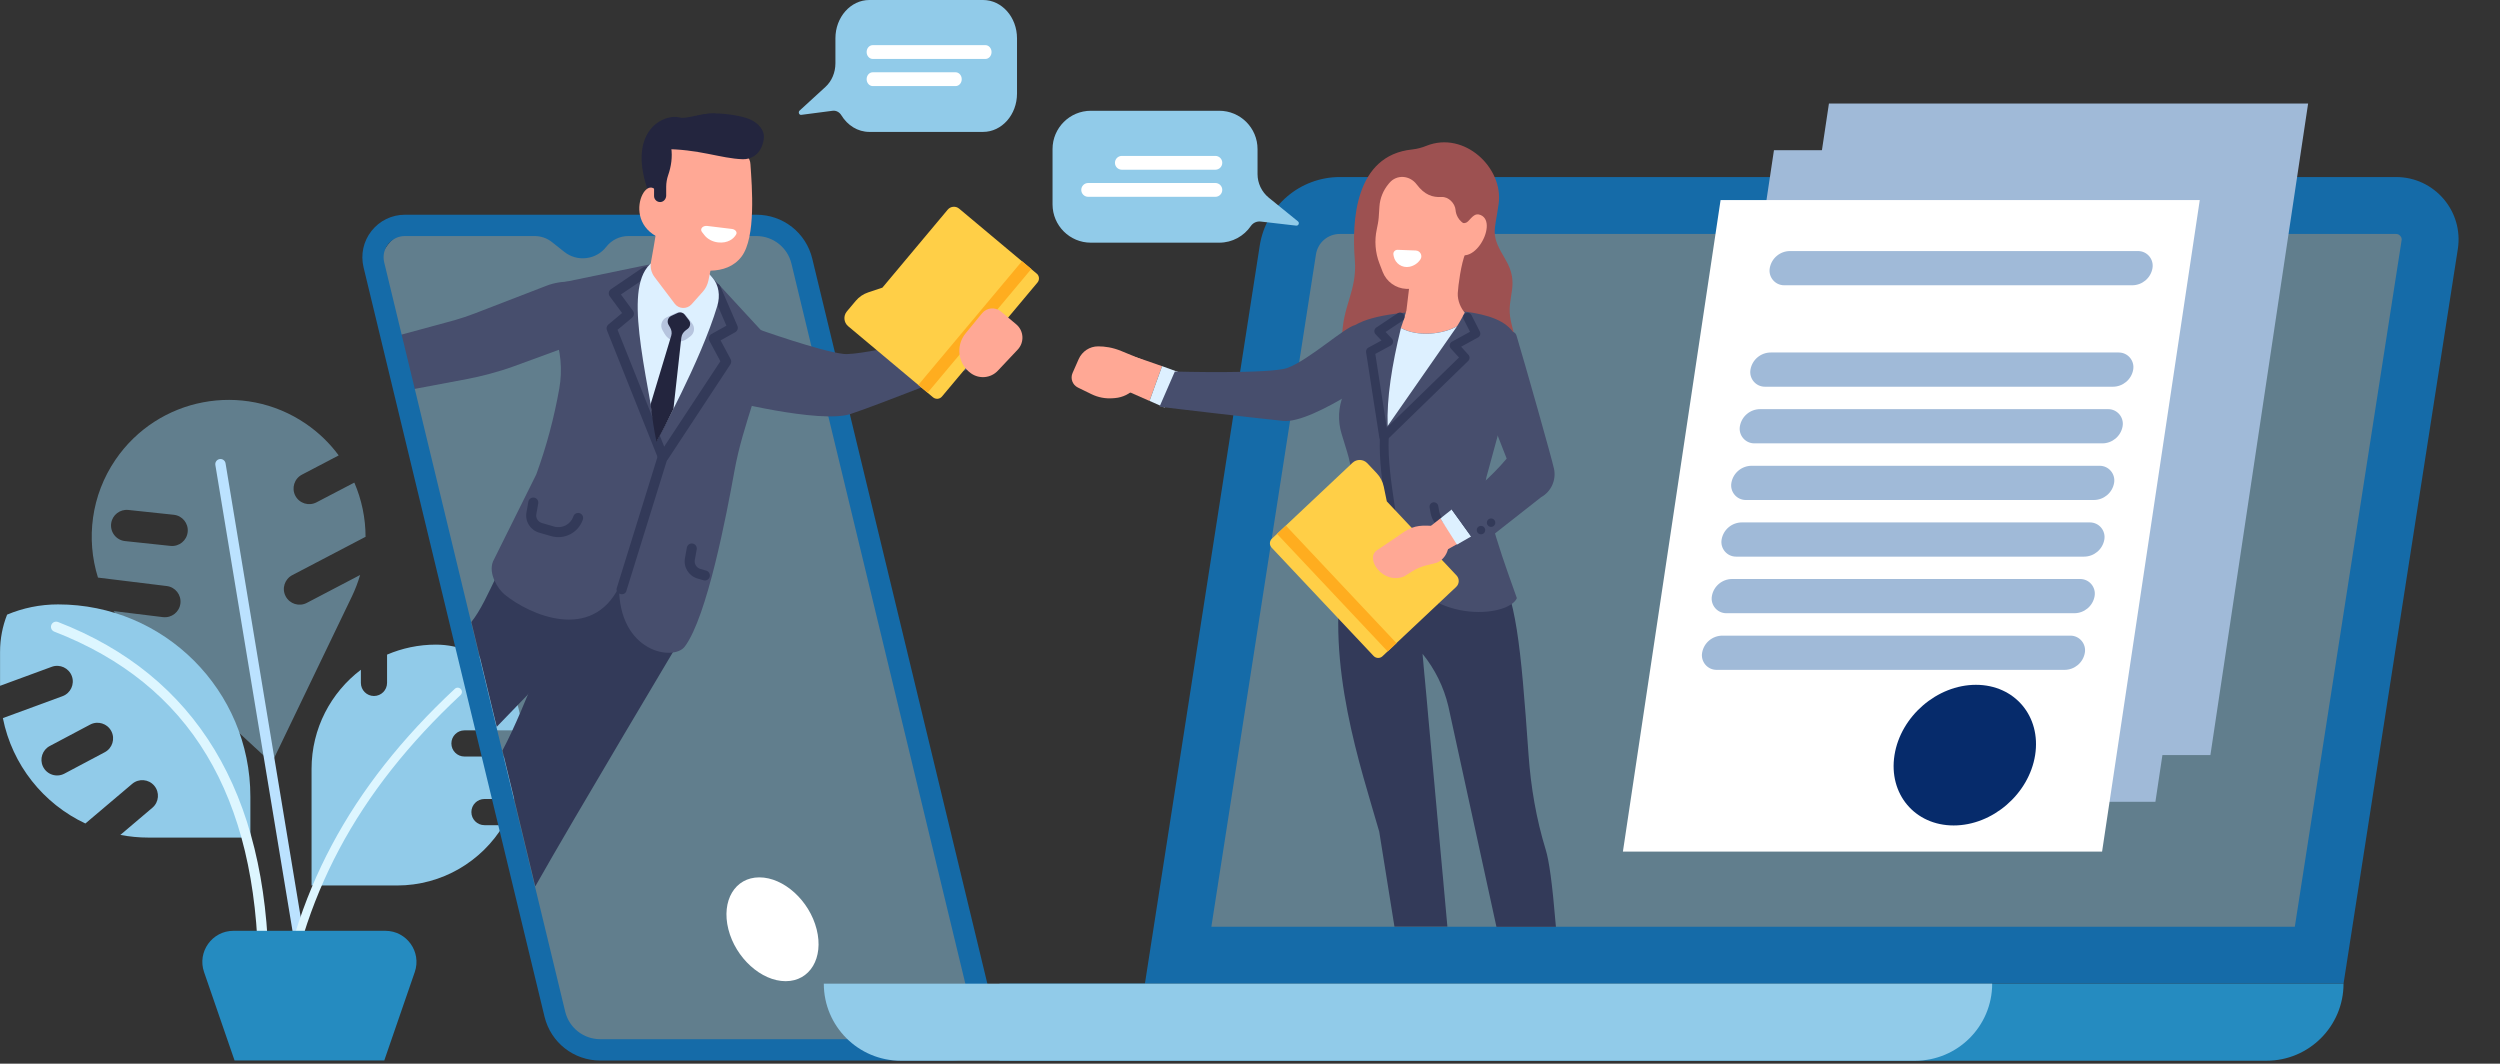 <svg width="550" height="234" viewBox="0 0 550 234" fill="none" xmlns="http://www.w3.org/2000/svg">
<rect x="0" y="0" width="550" height="234" fill="#333333" stroke="none"/>
<g clip-path="url(#clip0_2365_103258)">
<path d="M25.012 134.449C26.362 136.529 27.972 138.479 29.872 140.229L59.782 167.859L77.442 131.169C78.172 129.639 78.762 128.079 79.222 126.499L67.492 132.639C65.812 133.519 63.732 132.869 62.842 131.179C61.952 129.489 62.612 127.419 64.302 126.529L80.282 118.169C80.282 118.169 80.382 118.129 80.422 118.109C80.422 113.999 79.572 109.929 77.952 106.169L69.622 110.519C67.942 111.399 65.862 110.749 64.972 109.069C64.092 107.389 64.742 105.309 66.432 104.419L74.512 100.189C72.542 97.519 70.112 95.149 67.232 93.189C53.482 83.839 34.752 87.409 25.392 101.159C20.062 108.989 18.892 118.549 21.552 127.069L36.692 128.929C38.582 129.159 39.922 130.879 39.692 132.769C39.462 134.659 37.742 135.999 35.852 135.769L24.992 134.439L25.012 134.449ZM37.502 120.099L27.502 119.039C25.552 118.829 24.172 117.039 24.462 115.099C24.732 113.279 26.392 111.999 28.232 112.189L38.232 113.249C40.122 113.449 41.492 115.139 41.292 117.039C41.092 118.929 39.402 120.299 37.502 120.099Z" fill="#91CBE9" fill-opacity="0.5"/>
<path d="M67.391 215.72C67.971 215.58 68.35 215.02 68.251 214.43L49.62 101.93C49.52 101.31 48.931 100.89 48.31 101C47.7 101.1 47.27 101.69 47.38 102.31L66.01 214.81C66.111 215.43 66.701 215.85 67.32 215.74C67.35 215.74 67.371 215.74 67.4 215.72H67.391Z" fill="#BBE2FF"/>
<path d="M79.393 147.368V150.238C79.393 151.828 80.683 153.118 82.273 153.118C83.863 153.118 85.153 151.828 85.153 150.238V144.018C88.453 142.608 92.083 141.818 95.903 141.818C106.273 141.818 114.683 150.228 114.683 160.598V160.678H102.183C100.593 160.678 99.303 161.968 99.303 163.558C99.303 165.148 100.593 166.438 102.183 166.438H114.683V167.448C114.683 170.348 114.223 173.148 113.393 175.778H106.583C104.993 175.778 103.703 177.068 103.703 178.658C103.703 180.248 104.993 181.538 106.583 181.538H110.783C105.993 189.488 97.283 194.808 87.323 194.808H68.543V169.168C68.543 160.258 72.803 152.348 79.393 147.348V147.368Z" fill="#91CBE9"/>
<path d="M61.452 226.838C61.912 226.838 62.312 226.498 62.372 226.028C66.062 197.508 78.442 174.278 101.322 152.908C101.692 152.558 101.722 151.968 101.372 151.588C101.022 151.208 100.442 151.188 100.062 151.538C76.842 173.218 64.282 196.808 60.532 225.778C60.462 226.288 60.822 226.758 61.332 226.818C61.372 226.818 61.412 226.818 61.452 226.818V226.838Z" fill="#DDF6FF"/>
<path d="M0.632 157.979C2.672 168.269 9.542 176.829 18.782 181.169L29.082 172.449C30.532 171.219 32.702 171.399 33.932 172.849C35.162 174.299 34.982 176.469 33.532 177.699L26.482 183.679C28.492 184.069 30.552 184.269 32.672 184.269H55.082V175.269C55.082 151.909 36.142 132.969 12.782 132.969C8.802 132.969 5.012 133.769 1.562 135.219C0.562 137.759 0.012 140.519 0.012 143.419V150.879L11.382 146.699C13.162 146.039 15.142 146.959 15.802 148.739C16.462 150.519 15.542 152.499 13.762 153.159L0.642 157.979H0.632ZM9.452 168.639C8.662 166.979 9.322 164.979 10.952 164.119L19.832 159.409C21.512 158.519 23.592 159.159 24.482 160.839C25.372 162.519 24.732 164.599 23.052 165.489L14.172 170.199C12.442 171.119 10.292 170.409 9.452 168.639Z" fill="#91CBE9"/>
<path d="M57.98 214.658C58.61 214.658 59.11 214.138 59.11 213.508C58.75 174.418 43.16 148.628 12.76 136.838C12.17 136.618 11.52 136.898 11.29 137.488C11.06 138.078 11.35 138.728 11.94 138.958C41.8 150.538 56.49 174.928 56.84 213.528C56.84 214.148 57.35 214.658 57.98 214.658Z" fill="#DDF6FF"/>
<path d="M51.59 233.299H84.54L91.25 213.849C92.78 209.409 89.48 204.779 84.78 204.779H51.36C46.66 204.779 43.36 209.409 44.89 213.849L51.6 233.299H51.59Z" fill="#258BC0"/>
<path d="M214.499 228.281C212.789 230.491 210.219 231.761 207.459 231.761H133.469C127.869 231.761 123.039 227.881 121.719 222.341L89.379 85.911L86.579 74.091L83.629 61.661C82.979 58.921 83.589 56.081 85.299 53.871C87.009 51.661 89.579 50.391 92.339 50.391H166.329C171.929 50.391 176.759 54.271 178.079 59.811L216.169 220.491C216.819 223.231 216.209 226.071 214.499 228.281Z" fill="#91CBE9" fill-opacity="0.5"/>
<path d="M140.38 70.571L112.89 80.641C109.65 81.821 105.71 82.831 102.85 83.371C101.63 83.601 96.62 84.541 91.27 85.551C90.64 85.671 90 85.791 89.37 85.911L86.57 74.091L88.38 73.601L100.05 70.431C101.55 70.001 103.03 69.501 104.48 68.941L120.18 62.881C123.85 61.461 127.96 61.711 131.44 63.551L140.54 68.381C141.46 68.871 141.37 70.211 140.39 70.571H140.38Z" fill="#474E6D"/>
<path d="M218.51 221.75L178.7 56.91C177.33 51.22 172.28 47.24 166.42 47.24H89.09C86.2 47.24 83.52 48.54 81.73 50.81C79.94 53.08 79.31 55.99 79.98 58.8L83.85 74.83L86.65 86.43L119.79 223.65C121.16 229.34 126.21 233.32 132.07 233.32H209.4C212.29 233.32 214.97 232.02 216.76 229.75C218.55 227.48 219.18 224.57 218.51 221.76V221.75ZM85.57 53.53C85.57 53.53 85.58 53.51 85.59 53.5C86.48 52.5 87.73 51.93 89.08 51.93H117.61C119 51.93 120.36 52.4 121.45 53.27L124.16 55.42C125.54 56.51 127.25 56.99 128.99 56.78C130.73 56.57 132.29 55.7 133.37 54.31C134.55 52.8 136.33 51.93 138.25 51.93H166.4C170.08 51.93 173.26 54.43 174.12 58.01L213.93 222.85C214.27 224.25 213.95 225.7 213.06 226.84C212.17 227.97 210.83 228.62 209.39 228.62H132.06C128.38 228.62 125.2 226.12 124.34 222.54L91.25 85.55L88.36 73.6L84.52 57.7C84.18 56.3 84.5 54.84 85.39 53.71C85.44 53.65 85.49 53.58 85.54 53.52L85.57 53.53Z" fill="#156BA8"/>
<path d="M179.661 204.44C181.261 210.75 178.201 215.86 172.841 215.86C167.481 215.86 161.831 210.75 160.241 204.44C158.651 198.13 161.701 193.02 167.061 193.02C172.421 193.02 178.071 198.13 179.661 204.44Z" fill="white"/>
<path d="M166.79 72.42C166.79 72.42 180.27 77.22 185.53 77.86C189.7 78.37 211.1 72.89 211.1 72.89L216.4 79.87C216.4 79.87 193.93 88.81 187.16 91.07C180.39 93.33 158.77 87.79 158.77 87.79L166.79 72.43V72.42Z" fill="#474E6D"/>
<path d="M117.759 195.01C125.769 180.76 150.959 138.59 150.959 138.59L126.839 128.1C121.709 137.35 116.059 154.76 110.539 165.11L117.759 195.01Z" fill="#333A59"/>
<path d="M109.279 159.901L116.049 152.891C119.999 148.741 123.029 143.911 126.459 142.681C130.379 141.271 134.969 140.111 137.179 136.581L140.929 129.171L114.509 119.461C110.469 121.491 107.829 131.681 103.699 136.841L109.279 159.901Z" fill="#333A59"/>
<path d="M228.069 60.191L211.009 45.901C210.259 45.271 209.129 45.371 208.499 46.121L194.129 63.281L190.989 64.331C189.929 64.681 188.989 65.321 188.269 66.181L186.309 68.511C185.489 69.491 185.619 70.951 186.599 71.771L205.269 87.411C205.859 87.901 206.739 87.831 207.229 87.241L228.249 62.151C228.739 61.561 228.669 60.681 228.079 60.191H228.069Z" fill="#FFCF47"/>
<path d="M226.883 59.177L224.836 57.463L202.034 84.685L204.081 86.4L226.883 59.177Z" fill="#FFAD1F"/>
<path d="M220.189 68.52L223.559 71.341C225.259 72.76 225.409 75.311 223.889 76.921L219.529 81.55C217.999 83.18 215.499 83.441 213.659 82.16C210.749 80.141 210.189 76.07 212.429 73.341L216.059 68.91C217.089 67.66 218.929 67.49 220.169 68.52H220.189Z" fill="#FFA895"/>
<path d="M168.02 73.311C168.67 74.02 168.24 74.9 168.2 75.861C167.74 85.15 163.54 92.66 161.56 103.7C159.85 113.18 155.56 135.71 150.65 142.25C148.18 145.54 136.16 143.52 136.19 129.13C130.14 141.29 116.53 135.3 111.01 130.79C109.58 129.62 107.37 126.24 108.46 123.52L117.98 104.37C120.22 98.24 121.9 91.93 123.04 85.51C123.78 81.35 123.37 77.061 121.89 73.111L120.16 68.49C119.3 66.201 120.24 63.62 122.38 62.42L152.27 56.23L168.04 73.331L168.02 73.311Z" fill="#474E6D"/>
<path d="M145.492 101.479C145.172 101.389 144.902 101.159 144.772 100.829L133.522 72.649C133.342 72.209 133.472 71.699 133.842 71.389L136.862 68.869L134.142 65.189C133.962 64.949 133.892 64.649 133.942 64.349C133.992 64.049 134.162 63.789 134.412 63.619L141.422 58.859C141.922 58.519 142.612 58.649 142.952 59.149C143.292 59.649 143.162 60.339 142.662 60.679L136.602 64.789L139.252 68.379C139.602 68.849 139.522 69.509 139.072 69.879L135.862 72.559L146.822 99.999C147.052 100.569 146.772 101.209 146.202 101.429C145.962 101.519 145.712 101.529 145.492 101.469V101.479Z" fill="#333A59"/>
<path d="M145.671 101.531C145.571 101.501 145.471 101.451 145.371 101.391C144.861 101.061 144.721 100.371 145.061 99.861L158.481 79.481L156.071 74.981C155.791 74.451 155.981 73.791 156.501 73.501L159.811 71.651L156.451 63.881C156.211 63.321 156.461 62.671 157.021 62.431C157.581 62.191 158.231 62.441 158.471 63.001L162.231 71.681C162.451 72.201 162.251 72.801 161.761 73.081L158.531 74.891L160.741 79.021C160.931 79.381 160.911 79.811 160.691 80.151L146.911 101.081C146.641 101.491 146.131 101.661 145.681 101.531H145.671Z" fill="#333A59"/>
<path d="M153.992 57.97L156.672 61C158.192 62.72 158.462 65.08 157.812 67.28C154.162 79.48 144.552 96.81 144.552 96.81C141.132 76.92 136.852 60.37 144.832 56.93L154.002 57.97H153.992Z" fill="#DDF0FF"/>
<path d="M163.262 46.169L146.782 50.629C134.542 30.269 145.472 24.749 149.552 25.849C151.052 26.259 154.322 24.799 157.262 24.999L159.232 26.179L163.272 46.169H163.262Z" fill="#23253E"/>
<path d="M148.422 66.789L143.992 60.939C143.292 60.009 143.002 58.829 143.212 57.679C143.602 55.499 143.992 53.369 144.192 52.039C144.852 47.669 147.872 47.679 152.132 49.419C154.212 50.269 156.662 52.709 157.212 55.089L155.852 61.719C155.662 62.629 155.242 63.479 154.622 64.169L152.142 66.949C151.132 68.079 149.332 68.009 148.422 66.799V66.789Z" fill="#FFA895"/>
<path d="M144.112 42.2L144.242 36.03C144.532 28.3 165.032 30.03 165.102 36.19C165.432 41.03 166.352 52.22 163.142 56.45C161.462 58.66 158.952 59.49 156.312 59.55C152.562 59.64 143.722 58.18 144.422 51.29L144.102 42.2H144.112Z" fill="#FFA895"/>
<path d="M144.399 51.99C135.889 47.34 144.329 34.12 145.599 46.24L144.399 51.99Z" fill="#FFA895"/>
<path d="M147.162 28.859L147.672 32.499C147.962 34.539 147.672 36.599 146.992 38.549C146.712 39.359 146.572 40.209 146.562 41.069V43.059C146.542 43.749 146.042 44.379 145.352 44.449C144.562 44.519 143.892 43.899 143.892 43.119L143.912 39.269C143.622 39.119 143.332 38.909 143.042 38.619C140.622 36.139 143.662 28.929 147.142 28.859H147.162Z" fill="#23253E"/>
<path d="M166.812 27.451C166.072 26.741 165.142 26.261 164.172 25.951C162.102 25.291 158.602 24.821 156.282 24.981C151.782 25.301 147.402 28.081 145.762 32.811C153.642 32.721 158.562 34.891 163.422 35.031C165.222 35.081 166.872 34.011 167.542 32.341C168.252 30.571 168.442 29.031 166.802 27.451H166.812Z" fill="#23253E"/>
<path d="M154.439 51.049C154.589 51.249 154.769 51.469 154.979 51.739C155.629 52.579 156.729 53.189 157.979 53.329C160.129 53.579 161.479 52.489 161.969 51.539C162.229 51.039 161.759 50.459 161.029 50.369L155.599 49.709C154.589 49.589 153.909 50.379 154.439 51.049Z" fill="white"/>
<path d="M146.232 73.48L145.752 72.65C145.152 71.63 145.572 70.31 146.642 69.81L148.692 68.87C149.472 68.51 150.402 68.74 150.932 69.42L152.272 71.16C152.952 72.04 152.782 73.31 151.892 73.98L151.252 74.46C149.622 75.7 147.272 75.24 146.232 73.47V73.48Z" fill="#B6C4DE"/>
<path d="M136.462 130.681C136.462 130.681 136.452 130.681 136.442 130.681C135.862 130.501 135.522 129.941 135.672 129.431L144.812 99.991C144.972 99.481 145.572 99.211 146.152 99.381C146.732 99.561 147.072 100.121 146.922 100.631L137.782 130.071C137.622 130.581 137.032 130.851 136.462 130.681Z" fill="#333A59"/>
<path d="M149.909 74.24C149.979 73.61 150.339 73.07 150.839 72.69C150.839 72.69 150.839 72.69 150.849 72.68L151.289 72.35C151.899 71.89 152.009 71.02 151.549 70.42L150.629 69.23C150.269 68.76 149.629 68.6 149.089 68.85L147.689 69.5C146.949 69.84 146.669 70.74 147.079 71.45L147.409 72.02C147.739 72.57 147.859 73.22 147.679 73.83L143.129 88.94C143.489 91.93 143.899 94.73 144.429 97.19C145.619 95.09 146.869 92.63 148.159 89.96L149.899 74.25L149.909 74.24Z" fill="#23253E"/>
<path d="M121.281 117.959L118.601 117.179C116.661 116.619 115.461 114.689 115.821 112.699L116.241 110.369C116.351 109.769 116.921 109.369 117.521 109.479C118.121 109.589 118.521 110.159 118.411 110.759L117.991 113.089C117.831 113.969 118.361 114.809 119.211 115.059L121.891 115.839C123.641 116.349 125.491 115.399 126.111 113.689L126.151 113.569C126.361 112.999 126.991 112.699 127.561 112.909C128.131 113.119 128.431 113.749 128.221 114.319L128.181 114.439C127.161 117.239 124.131 118.779 121.271 117.949L121.281 117.959Z" fill="#333A59"/>
<path d="M154.769 127.661L153.469 127.281C151.529 126.721 150.329 124.791 150.689 122.801L151.109 120.471C151.219 119.871 151.789 119.471 152.389 119.581C152.989 119.691 153.389 120.261 153.279 120.861L152.859 123.191C152.699 124.071 153.229 124.911 154.079 125.161L155.379 125.541C155.959 125.711 156.299 126.321 156.129 126.911C155.959 127.501 155.349 127.831 154.759 127.661H154.769Z" fill="#333A59"/>
<path d="M216.272 0H191.262C187.132 0 183.792 3.78 183.792 8.43V13.93C183.792 15.94 182.992 17.85 181.602 19.12L175.912 24.33C175.552 24.66 175.792 25.33 176.262 25.27L183.172 24.37C183.922 24.27 184.662 24.65 185.092 25.35C186.442 27.57 188.702 29.02 191.262 29.02H216.272C220.402 29.02 223.742 25.24 223.742 20.59V8.43C223.742 3.77 220.402 0 216.272 0Z" fill="#91CBE9"/>
<path d="M216.79 12.97H192.01C191.27 12.97 190.66 12.29 190.66 11.45C190.66 10.61 191.26 9.93 192.01 9.93H216.79C217.53 9.93 218.14 10.61 218.14 11.45C218.14 12.29 217.54 12.97 216.79 12.97Z" fill="white"/>
<path d="M210.23 18.94H192.01C191.27 18.94 190.66 18.26 190.66 17.42C190.66 16.58 191.26 15.9 192.01 15.9H210.23C210.97 15.9 211.58 16.58 211.58 17.42C211.58 18.26 210.98 18.94 210.23 18.94Z" fill="white"/>
<path d="M508.67 206.59H261.84L285.67 53.43C286.09 50.72 288.39 48.76 291.13 48.76H531.75C531.89 48.76 532.33 48.76 532.71 49.2C533.09 49.64 533.02 50.08 533 50.22L508.67 206.6V206.59Z" fill="#91CBE9" fill-opacity="0.5"/>
<path d="M251.879 216.399H515.579L540.719 54.799C542.019 46.469 535.569 38.949 527.139 38.949H294.779C285.979 38.949 278.489 45.359 277.139 54.059L251.879 216.409V216.399ZM504.849 203.879H266.499L289.509 55.979C289.919 53.359 292.129 51.469 294.779 51.469H527.139C527.279 51.469 527.699 51.469 528.069 51.899C528.439 52.329 528.369 52.749 528.349 52.879L504.859 203.889L504.849 203.879Z" fill="#156BA8"/>
<path d="M219.887 233.36H498.627C507.987 233.36 515.577 225.77 515.577 216.41H219.887V233.36Z" fill="#258BC0"/>
<path d="M198.198 233.36H421.328C430.688 233.36 438.278 225.77 438.278 216.41H181.238C181.238 225.77 188.828 233.36 198.188 233.36H198.198Z" fill="#91CBE9"/>
<path d="M295.27 74.51C295.25 67.34 298.62 64.02 298.06 57.2C297.37 48.62 298.08 34.17 310.7 32.88C311.77 32.77 312.82 32.48 313.81 32.08C322.15 28.74 330.8 36.91 329.7 44.84C328.82 51.2 327.8 51.41 331.17 57.04C334.59 62.76 331.23 65.26 332.38 70.59C332.97 73.36 334.19 76.55 334.27 79.69C334.4 87.63 325.34 92.57 317.05 91.26C307.45 89.75 300.12 84.3 295.27 74.53V74.51Z" fill="#9D5151"/>
<path d="M245.277 87.579L244.877 87.609C243.237 87.749 241.597 87.439 240.127 86.719L237.137 85.259C235.947 84.679 235.427 83.259 235.967 82.049L237.307 79.009C238.057 77.309 239.737 76.189 241.597 76.199C243.047 76.199 244.767 76.429 246.697 77.229L251.557 79.229V80.779C251.547 84.329 248.817 87.289 245.277 87.579Z" fill="#FFA895"/>
<path d="M252.897 88.209C249.427 86.679 246.877 85.549 246.477 85.379L249.157 78.359C250.487 78.749 252.847 79.559 255.657 80.559L252.897 88.209Z" fill="#FFA895"/>
<path d="M256.218 89.669C255.048 89.149 253.938 88.659 252.898 88.199L255.658 80.549C256.788 80.949 257.978 81.389 259.208 81.839L256.218 89.669Z" fill="#DDF0FF"/>
<path d="M342.337 203.899H329.217L318.627 155.339C317.627 151.129 315.687 147.209 312.967 143.849V143.889C312.967 143.889 312.967 143.939 312.977 143.989V144.099L312.997 144.239C312.997 144.259 312.997 144.289 312.997 144.319L313.017 144.499C313.017 144.569 313.027 144.639 313.037 144.729L313.067 145.079C313.067 145.169 313.087 145.259 313.097 145.359L313.137 145.819C313.137 145.819 313.137 145.829 313.137 145.839L313.167 146.179L313.197 146.549L313.237 146.949L313.277 147.369C313.277 147.439 313.287 147.519 313.297 147.589L313.357 148.289L313.407 148.779C313.427 148.949 313.437 149.119 313.457 149.299L313.587 150.689C313.607 150.879 313.627 151.079 313.637 151.279L313.697 151.889C313.717 152.099 313.737 152.309 313.757 152.529L313.817 153.179L313.877 153.849C313.877 153.959 313.897 154.079 313.907 154.189L314.067 155.979C314.077 156.099 314.087 156.229 314.097 156.349L314.167 157.109C314.177 157.239 314.187 157.359 314.197 157.489L314.307 158.659L314.417 159.869C314.427 160.009 314.447 160.139 314.457 160.279L314.567 161.529L314.647 162.379L314.807 164.119C314.817 164.269 314.837 164.419 314.847 164.569L314.967 165.919C314.997 166.219 315.027 166.529 315.047 166.829L315.137 167.759C315.167 168.069 315.197 168.379 315.227 168.699L315.437 171.039C315.447 171.209 315.467 171.389 315.487 171.559L315.577 172.529L315.707 173.999C315.767 174.659 315.827 175.319 315.887 175.989L315.977 176.939C315.997 177.129 316.007 177.309 316.027 177.499L316.117 178.509L316.207 179.529C316.227 179.699 316.237 179.869 316.257 180.039L316.397 181.579C316.697 184.829 316.997 188.139 317.297 191.419L317.427 192.799C317.457 193.089 317.477 193.379 317.507 193.669L317.627 195.039C317.717 196.069 317.817 197.089 317.907 198.109L317.997 199.119C318.127 200.529 318.257 201.929 318.377 203.299C318.397 203.479 318.407 203.669 318.427 203.849H306.777L303.427 182.949C299.377 168.809 291.577 146.269 295.467 124.949C295.657 123.899 295.827 122.839 295.977 121.779L327.297 120.189C327.757 121.359 328.307 122.499 328.947 123.599C333.567 131.589 334.517 141.119 336.287 166.139C336.787 173.179 337.977 180.149 340.047 186.899C340.797 189.349 341.477 194.049 342.297 203.839L342.337 203.899Z" fill="#333A59"/>
<path d="M318.54 68.16C329.33 69.02 337.34 71.33 332.93 83.29C332.93 83.29 329.65 95.31 327.03 104.91C325.6 110.14 331.98 126.51 333.71 131.59C331.89 135.88 313.61 137.64 307.21 123.02C303.33 133.76 292.93 137.53 292.93 131.36C293.68 127.52 297.35 113.01 297.56 109.1C297.74 105.85 297.33 102.59 296.38 99.47L295.15 95.44C294.28 92.6 294.43 89.54 295.56 86.8L295.82 86.17C297.73 81.56 298.26 76.47 298.12 71.52C302.29 69.06 310.19 68.51 318.52 68.17L318.54 68.16Z" fill="#474E6D"/>
<path d="M298.12 71.509C295.76 72.059 287.97 79.199 283.24 80.939C279.49 82.319 258.46 81.739 258.46 81.739L255.09 89.489C255.09 89.489 275.53 91.919 282.3 92.599C289.07 93.279 306.67 80.229 306.67 80.229C306.67 80.229 301.1 70.809 298.12 71.499V71.509Z" fill="#474E6D"/>
<path d="M322.249 68.759C321.839 69.549 321.289 70.609 320.549 71.779C317.369 73.549 311.899 74.169 308.199 72.149C308.549 71.199 308.949 69.989 309.409 68.329L310.939 55.629C311.159 52.279 314.059 49.619 317.439 49.649H317.979L322.429 55.619C321.429 57.949 320.799 62.849 320.709 64.479C320.619 66.189 321.459 67.909 322.229 68.749L322.249 68.759Z" fill="#FFA895"/>
<path d="M308.207 72.159C311.907 74.179 317.377 73.559 320.557 71.789L305.287 93.709C305.057 87.699 306.207 80.349 308.207 72.159Z" fill="#DDF0FF"/>
<path d="M303.48 45.41L303.31 47.94C303.26 48.64 303.04 49.76 302.89 50.45C302.35 52.95 302.55 55.57 303.48 57.97L304.19 59.82C305.03 61.98 307.07 63.45 309.39 63.55C313.9 63.76 318.11 61.27 320.11 57.22L321.66 54.07L322.19 49.28C320.28 48.16 320.23 46.23 320.23 46.23C320.11 44.71 318.66 43.25 317.14 43.34C315.2 43.45 313.42 42.91 311.65 40.55C310.16 38.56 307.28 38.33 305.68 40.23L305.51 40.43C304.32 41.85 303.6 43.59 303.48 45.41Z" fill="#FFA895"/>
<path d="M319.066 54.109C323.306 60.849 329.966 49.099 325.746 47.309C324.526 46.789 323.936 47.699 322.976 48.689C322.606 49.079 322.026 49.199 321.526 48.999L320.116 48.429L319.076 54.109H319.066Z" fill="#FFA895"/>
<path d="M310.078 58.69C311.098 58.489 311.958 57.88 312.498 57.059C313.028 56.239 312.448 55.15 311.468 55.109L307.478 54.959C306.898 54.94 306.438 55.469 306.558 56.039L306.618 56.37C306.928 57.969 308.478 59.01 310.078 58.69Z" fill="white"/>
<path d="M304.418 97.089C304.668 97.089 304.908 96.989 305.098 96.819L323.008 79.399C323.388 79.039 323.398 78.439 323.048 78.049L321.448 76.279L325.168 74.239C325.628 73.989 325.808 73.419 325.568 72.949L323.738 69.349C323.498 68.869 322.908 68.679 322.428 68.919C321.948 69.159 321.758 69.749 321.998 70.229L323.398 72.989L319.428 75.169C319.168 75.309 318.988 75.569 318.938 75.859C318.888 76.149 318.978 76.449 319.178 76.669L320.978 78.649L305.088 94.109L302.568 77.859L305.968 76.019C306.238 75.879 306.418 75.619 306.468 75.319C306.518 75.019 306.418 74.719 306.218 74.499L304.828 73.039L308.558 70.549C309.008 70.249 309.128 69.649 308.828 69.199C308.528 68.749 307.928 68.629 307.478 68.929L302.788 72.049C302.548 72.209 302.398 72.469 302.358 72.749C302.328 73.029 302.418 73.319 302.618 73.529L303.928 74.909L301.038 76.479C300.678 76.679 300.478 77.079 300.538 77.479L303.448 96.269C303.508 96.629 303.758 96.929 304.098 97.039C304.198 97.069 304.298 97.089 304.408 97.089H304.418Z" fill="#333A59"/>
<path d="M307.278 128.219C307.808 128.219 308.238 127.789 308.248 127.259C308.328 121.389 307.548 116.099 306.788 110.989C306.048 105.999 305.348 101.289 305.508 96.439C305.528 95.899 305.108 95.449 304.568 95.439C304.028 95.409 303.578 95.839 303.568 96.379C303.398 101.399 304.108 106.199 304.868 111.279C305.618 116.319 306.388 121.519 306.308 127.239C306.308 127.779 306.728 128.219 307.268 128.219H307.278Z" fill="#333A59"/>
<path d="M319.58 116.969H324.04C324.87 116.969 325.66 116.599 326.19 115.959C326.72 115.319 326.94 114.479 326.79 113.659L326.31 111.109C326.21 110.579 325.71 110.229 325.18 110.339C324.65 110.439 324.31 110.949 324.41 111.469L324.89 114.019C324.95 114.359 324.8 114.609 324.71 114.719C324.61 114.839 324.4 115.029 324.05 115.029H319.59C318.15 115.029 316.92 114.009 316.65 112.599L316.41 111.299C316.31 110.769 315.8 110.429 315.28 110.519C314.75 110.619 314.41 111.129 314.51 111.649L314.75 112.949C315.19 115.279 317.23 116.969 319.59 116.969H319.58Z" fill="#333A59"/>
<path d="M304.148 144.369L320.358 129.119C321.078 128.449 321.108 127.319 320.438 126.599L305.098 110.299L304.428 107.059C304.198 105.969 303.678 104.959 302.908 104.139L300.818 101.919C299.938 100.989 298.478 100.939 297.548 101.819L279.818 118.509C279.258 119.039 279.228 119.919 279.758 120.479L302.188 144.309C302.718 144.869 303.598 144.899 304.158 144.369H304.148Z" fill="#FFCF47"/>
<path d="M305.29 143.324L307.234 141.494L282.899 115.634L280.955 117.464L305.29 143.324Z" fill="#FFAD1F"/>
<path d="M307.618 117.899L302.988 121.019C300.128 122.799 304.268 128.769 308.958 126.789L310.528 125.789C311.538 125.139 312.648 124.659 313.828 124.369L316.068 123.809C318.248 122.889 319.258 120.289 318.408 117.769L317.748 115.809L314.098 115.649C311.228 115.529 309.858 116.269 307.608 117.899H307.618Z" fill="#FFA895"/>
<path d="M320.908 119.511L314.767 122.941L312.188 117.751C313.758 116.501 315.327 115.271 316.867 114.061L320.908 119.511Z" fill="#FFA895"/>
<path d="M323.669 118.01L320.529 119.81L316.879 114.06C317.719 113.4 318.549 112.74 319.369 112.09L323.669 118.01Z" fill="#DDF0FF"/>
<path d="M319.359 112.09C323.929 108.44 328.159 104.85 331.469 100.89L325.699 86.12C323.719 78.59 332.729 70.12 333.669 73.96C335.709 80.76 341.389 100.85 341.879 103.12C342.409 105.6 341.269 108.14 339.049 109.38L325.209 120.25L319.369 112.09H319.359Z" fill="#474E6D"/>
<path d="M328.787 114.44C328.487 114.03 327.897 113.94 327.487 114.24C327.077 114.54 326.987 115.13 327.287 115.54C327.587 115.95 328.177 116.04 328.587 115.74C328.997 115.44 329.087 114.85 328.787 114.44Z" fill="#333A59"/>
<path d="M326.568 116.071C326.268 115.661 325.678 115.571 325.268 115.871C324.858 116.171 324.768 116.761 325.068 117.171C325.368 117.581 325.958 117.671 326.368 117.371C326.778 117.071 326.868 116.481 326.568 116.071Z" fill="#333A59"/>
<path d="M402.367 22.77L380.867 166.12H486.287L507.787 22.77H402.367Z" fill="#A0BAD8"/>
<path d="M390.27 33.049L368.77 176.389H474.19L495.69 33.049H390.27Z" fill="#A0BAD8"/>
<path d="M462.459 187.35H357.039L378.529 44.01H483.949L462.459 187.35Z" fill="white"/>
<path d="M470.37 55.23H393.82C391.62 55.23 389.74 56.8 389.35 58.961C388.99 60.941 390.51 62.761 392.52 62.761H469.07C471.27 62.761 473.15 61.191 473.54 59.031C473.9 57.05 472.38 55.23 470.37 55.23Z" fill="#A0BAD8"/>
<path d="M466.128 77.549H389.578C387.378 77.549 385.498 79.119 385.108 81.279C384.748 83.259 386.268 85.079 388.278 85.079H464.828C467.028 85.079 468.908 83.509 469.298 81.349C469.658 79.369 468.138 77.549 466.128 77.549Z" fill="#A0BAD8"/>
<path d="M463.8 90.01H387.25C385.05 90.01 383.17 91.58 382.78 93.74C382.42 95.72 383.94 97.54 385.95 97.54H462.5C464.7 97.54 466.58 95.97 466.97 93.81C467.33 91.83 465.81 90.01 463.8 90.01Z" fill="#A0BAD8"/>
<path d="M461.928 102.471H385.378C383.178 102.471 381.298 104.041 380.908 106.201C380.548 108.181 382.068 110.001 384.078 110.001H460.628C462.828 110.001 464.708 108.431 465.098 106.271C465.458 104.291 463.938 102.471 461.928 102.471Z" fill="#A0BAD8"/>
<path d="M459.78 114.93H383.23C381.03 114.93 379.15 116.5 378.76 118.66C378.4 120.64 379.92 122.46 381.93 122.46H458.48C460.68 122.46 462.56 120.89 462.95 118.73C463.31 116.75 461.79 114.93 459.78 114.93Z" fill="#A0BAD8"/>
<path d="M457.639 127.379H381.089C378.889 127.379 377.009 128.949 376.619 131.109C376.259 133.089 377.779 134.909 379.789 134.909H456.339C458.539 134.909 460.419 133.339 460.809 131.179C461.169 129.199 459.649 127.379 457.639 127.379Z" fill="#A0BAD8"/>
<path d="M455.491 139.84H378.941C376.741 139.84 374.861 141.41 374.471 143.57C374.111 145.55 375.631 147.37 377.641 147.37H454.191C456.391 147.37 458.271 145.8 458.661 143.64C459.021 141.66 457.501 139.84 455.491 139.84Z" fill="#A0BAD8"/>
<path d="M447.728 166.13C449.078 157.59 443.248 150.66 434.708 150.66C426.168 150.66 418.138 157.59 416.788 166.13C415.438 174.67 421.268 181.6 429.808 181.6C438.348 181.6 446.378 174.67 447.728 166.13Z" fill="#062B6B"/>
<path d="M239.989 24.369H268.229C272.889 24.369 276.659 28.149 276.659 32.799V38.299C276.659 40.309 277.569 42.219 279.129 43.489L285.549 48.699C285.959 49.029 285.679 49.699 285.159 49.639L277.349 48.739C276.499 48.639 275.669 49.019 275.189 49.719C273.669 51.939 271.119 53.389 268.229 53.389H239.989C235.329 53.389 231.559 49.609 231.559 44.959V32.799C231.559 28.139 235.339 24.369 239.989 24.369Z" fill="#91CBE9"/>
<path d="M239.399 40.26H267.379C268.219 40.26 268.899 40.94 268.899 41.78C268.899 42.62 268.219 43.3 267.379 43.3H239.399C238.559 43.3 237.879 42.62 237.879 41.78C237.879 40.94 238.559 40.26 239.399 40.26Z" fill="white"/>
<path d="M246.809 34.299H267.379C268.219 34.299 268.899 34.979 268.899 35.819C268.899 36.659 268.219 37.339 267.379 37.339H246.809C245.969 37.339 245.289 36.659 245.289 35.819C245.289 34.979 245.969 34.299 246.809 34.299Z" fill="white"/>
</g>
<defs>
<clipPath id="clip0_2365_103258">
<rect width="549.25" height="233.37" fill="white"/>
</clipPath>
</defs>
</svg>
